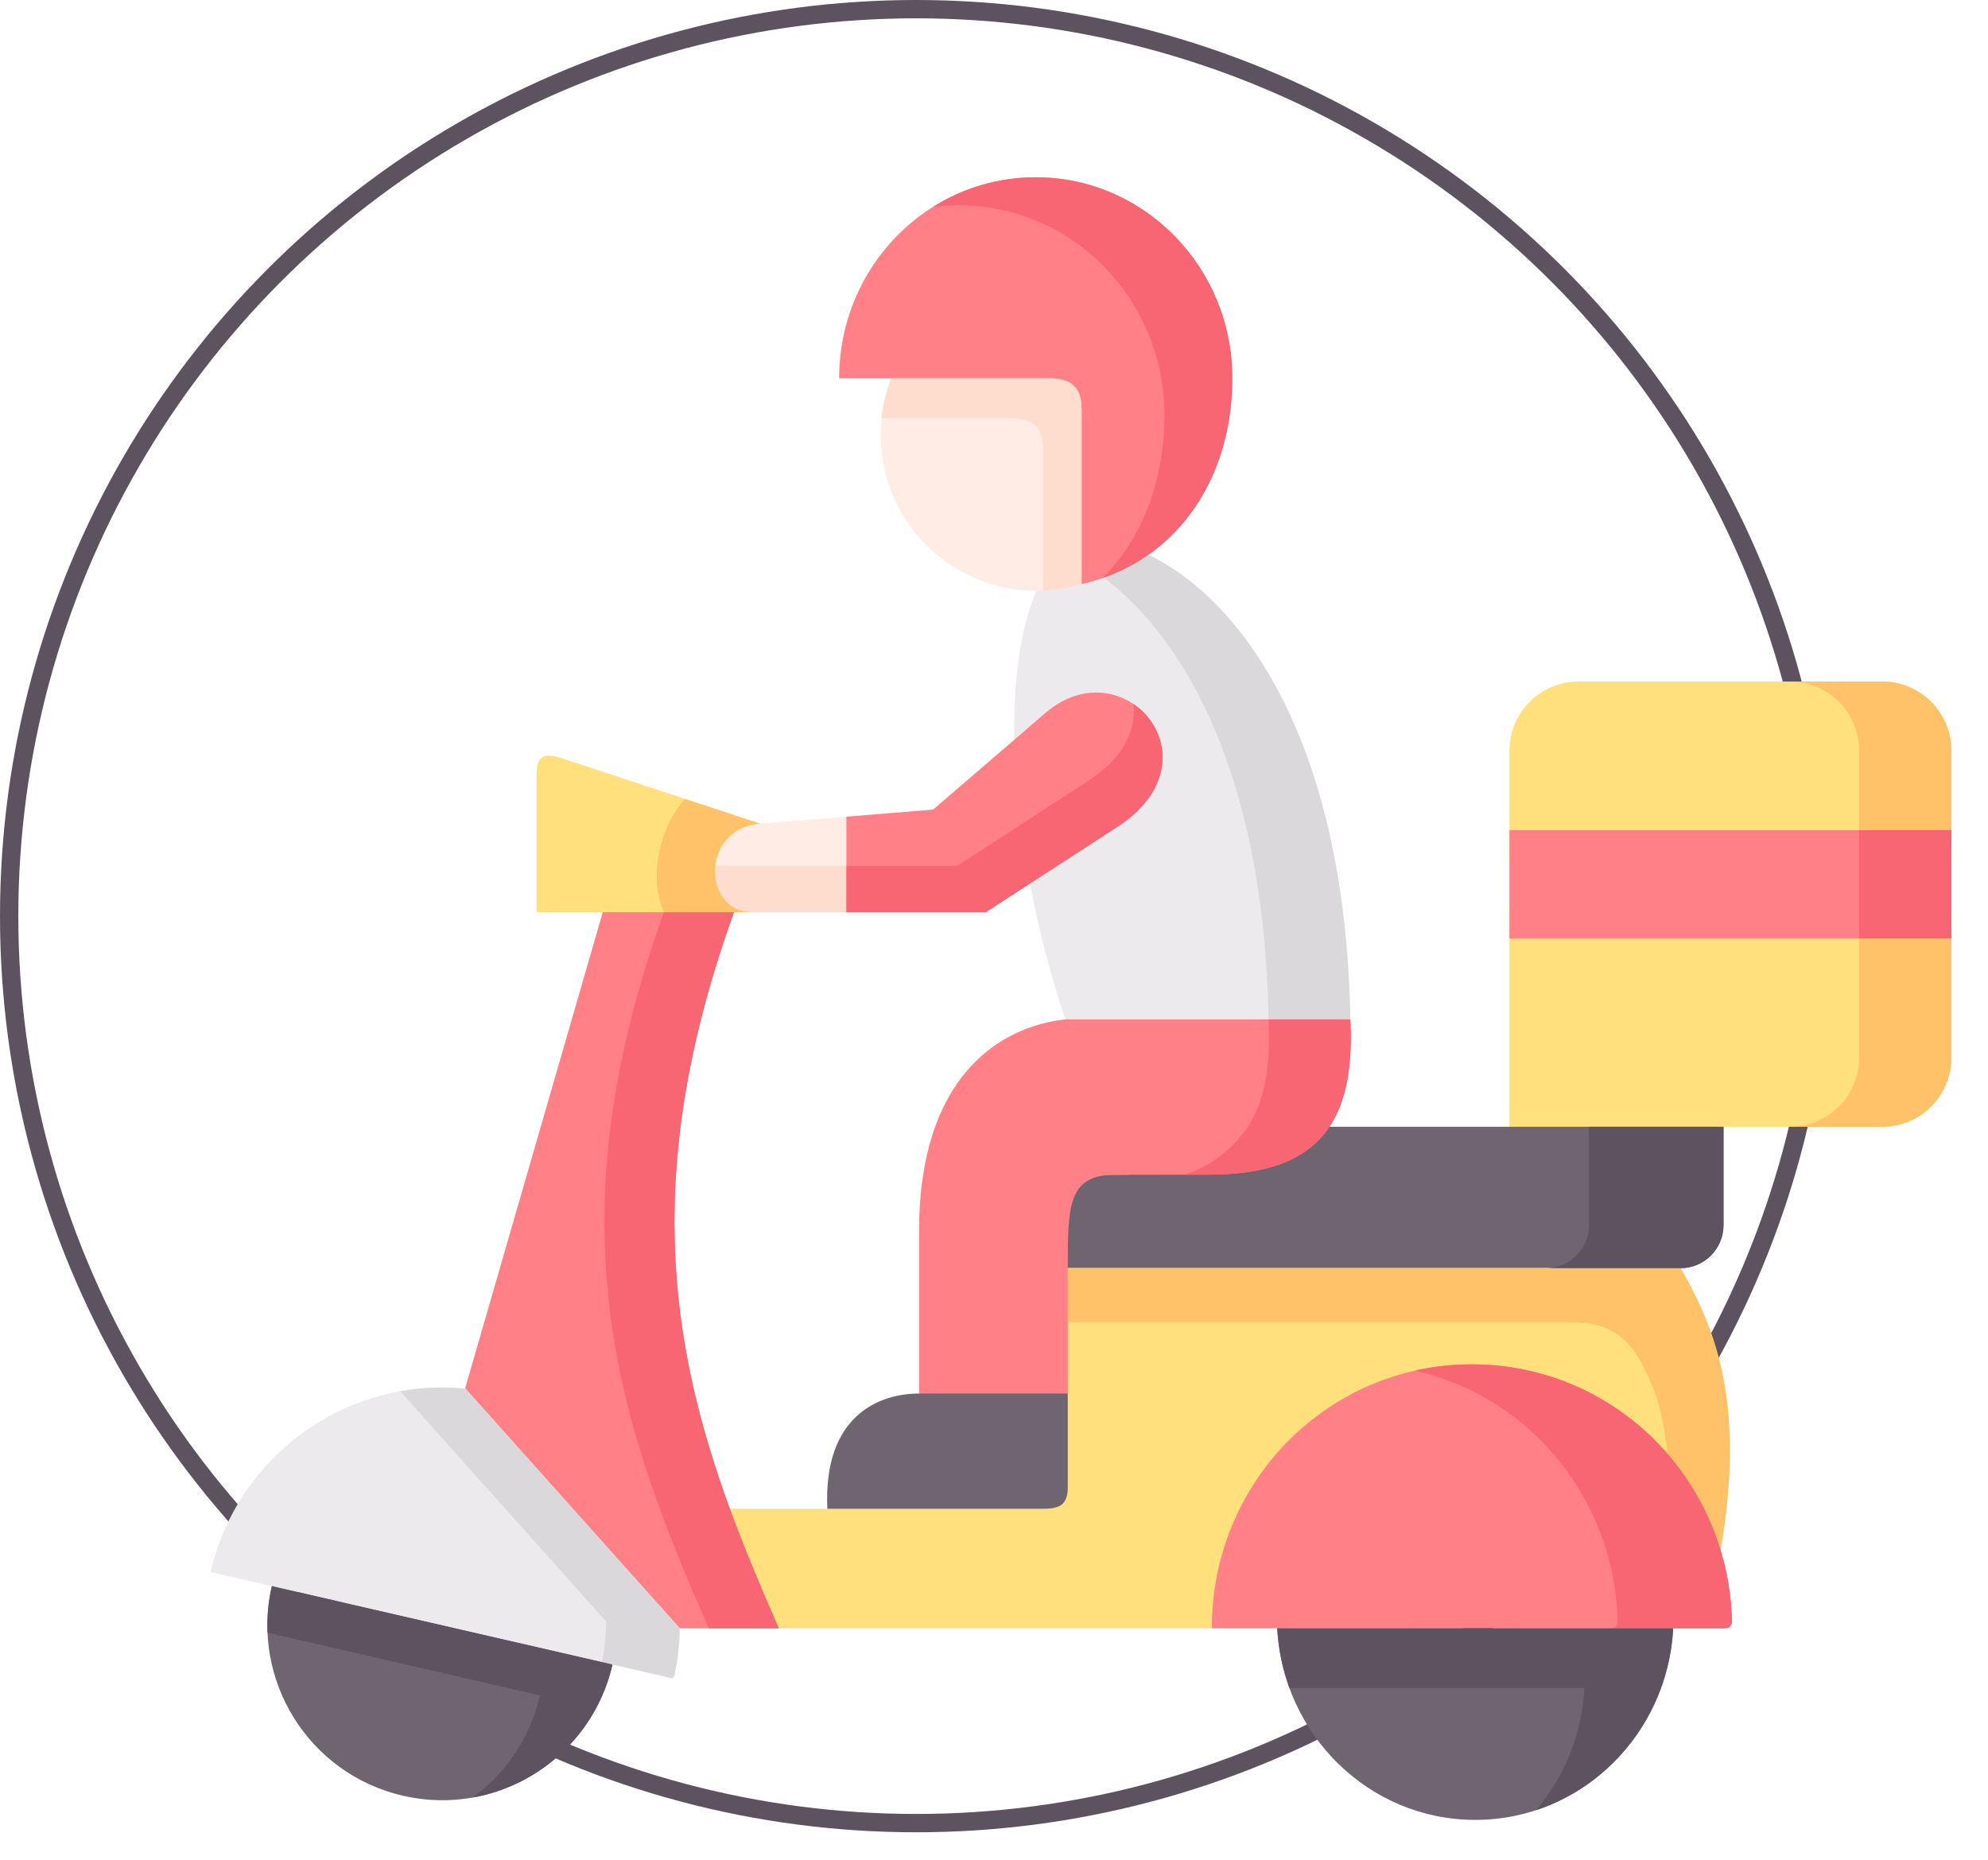 <svg width="217" height="203" viewBox="0 0 217 203" fill="none" xmlns="http://www.w3.org/2000/svg">
<circle cx="100" cy="100" r="99" fill="white" stroke="#5D5360" stroke-width="2"/>
<g clip-path="url(#clip0)" filter="url(#filter0_d)">
<path fill-rule="evenodd" clip-rule="evenodd" d="M164.766 94.708H213V111.464C213 115.607 209.619 118.99 205.479 118.99H188.13L177.78 124.218L164.766 118.99V94.708H164.766Z" fill="#FFE07D"/>
<path fill-rule="evenodd" clip-rule="evenodd" d="M172.287 70.392H205.48C209.619 70.392 213 73.776 213 77.919V90.37H164.766V77.919C164.766 73.776 168.147 70.392 172.287 70.392Z" fill="#FFE07D"/>
<path fill-rule="evenodd" clip-rule="evenodd" d="M164.766 86.617H213V98.45H164.766V86.617Z" fill="#FF8086"/>
<path fill-rule="evenodd" clip-rule="evenodd" d="M202.933 86.617H209.11H213V77.919C213 75.088 211.418 72.616 209.11 71.336C208.026 70.74 206.791 70.392 205.479 70.392H195.412C199.551 70.392 202.932 73.776 202.932 77.919V86.617H202.933Z" fill="#FFC269"/>
<path fill-rule="evenodd" clip-rule="evenodd" d="M202.933 98.45H209.109H213V94.708V90.37V86.617H209.109H202.933V90.37V94.708V98.45Z" fill="#F76672"/>
<path fill-rule="evenodd" clip-rule="evenodd" d="M202.932 98.45V111.464C202.932 115.607 199.551 118.991 195.412 118.991H205.479C206.79 118.991 208.026 118.654 209.11 118.058C211.418 116.767 213 114.295 213 111.464V98.45H209.11H202.932Z" fill="#FFC269"/>
<path fill-rule="evenodd" clip-rule="evenodd" d="M164.766 118.991H188.13V129.738C188.13 132.32 186.017 134.423 183.449 134.423H107.378C107.378 127.667 107.378 124.229 112.547 124.229L122.842 124.218C129.323 124.207 133.57 122.548 135.944 118.99H164.766V118.991Z" fill="#6F6571"/>
<path fill-rule="evenodd" clip-rule="evenodd" d="M116.553 134.424H183.448C187.371 141.256 190.525 149.466 187.804 165.17C183.253 149.683 137.024 155.865 132.277 173.738H81.269C79.34 169.367 77.519 165.051 75.926 160.691H90.307C119.392 149.715 110.04 154.607 116.553 134.424Z" fill="#FFE07D"/>
<path fill-rule="evenodd" clip-rule="evenodd" d="M112.425 92.441C113.422 97.69 114.776 102.864 116.293 107.267L130.998 113.028L147.394 107.267C146.82 76.238 135.225 61.358 125.363 56.543C121.809 53.837 118.168 52.817 118.168 52.817C118.168 52.817 113.378 60.48 113.129 60.48C111.286 64.861 110.593 70.577 110.712 76.748L112.425 92.441Z" fill="#ECEAEC"/>
<path fill-rule="evenodd" clip-rule="evenodd" d="M147.395 107.267H116.293C109.13 108.047 100.32 113.503 100.32 130.4V148.11L107.378 152.314L116.553 148.11V134.423C116.553 127.667 116.553 124.229 121.722 124.229L132.017 124.218C138.497 124.207 142.745 122.548 145.118 118.99C146.95 116.247 147.654 112.375 147.395 107.267Z" fill="#FF8086"/>
<path fill-rule="evenodd" clip-rule="evenodd" d="M147.395 107.267C146.82 76.238 135.225 61.358 125.363 56.543C123.901 57.573 122.275 58.419 120.487 59.048C129.221 65.653 137.977 80.414 138.476 107.267H147.395Z" fill="#DAD8DB"/>
<path fill-rule="evenodd" clip-rule="evenodd" d="M147.395 107.267H138.476C138.736 112.375 138.032 116.247 136.201 118.991C134.705 121.236 132.451 123.133 129.362 124.218H132.018C138.498 124.207 142.746 122.548 145.119 118.991C146.95 116.247 147.654 112.375 147.395 107.267Z" fill="#F76672"/>
<path fill-rule="evenodd" clip-rule="evenodd" d="M132.277 173.738C132.277 157.698 144.989 144.922 160.669 144.922C173.424 144.922 184.217 153.381 187.804 165.17C188.541 167.589 188.975 170.159 189.051 172.827C189.083 173.868 188.368 173.738 187.393 173.738C169.025 173.738 150.645 173.727 132.277 173.738Z" fill="#FF8086"/>
<path fill-rule="evenodd" clip-rule="evenodd" d="M139.419 173.738H182.636C182.018 185.386 172.58 194.648 161.027 194.648C149.475 194.648 140.036 185.386 139.419 173.738Z" fill="#6F6571"/>
<path fill-rule="evenodd" clip-rule="evenodd" d="M29.675 169.129L66.856 177.686C64.493 187.957 54.253 194.377 43.99 192.013C33.718 189.648 27.313 179.399 29.675 169.129Z" fill="#6F6571"/>
<path fill-rule="evenodd" clip-rule="evenodd" d="M26.89 158.706C32.146 151.06 41.271 146.624 50.807 147.579C67.626 151.136 73.098 161.19 74.193 173.727C74.171 175.43 73.987 177.144 73.618 178.857C73.51 179.335 73.196 179.139 72.675 179.02L66.856 177.686L29.675 169.129L26.89 168.489L23 167.589C23.748 164.313 25.091 161.32 26.89 158.706Z" fill="#ECEAEC"/>
<path fill-rule="evenodd" clip-rule="evenodd" d="M50.774 147.536L65.794 95.565L72.556 92.539L80.12 95.565C70.183 123.112 72.957 142.341 79.665 160.691C81.269 165.051 83.089 169.367 85.008 173.738H74.203L50.774 147.536Z" fill="#FF8086"/>
<path fill-rule="evenodd" clip-rule="evenodd" d="M97.286 37.292L114.906 33.54C116.694 33.703 121.809 37.998 121.809 40.687L118.06 59.753C116.499 60.22 114.841 60.48 113.129 60.48C103.745 60.48 96.137 52.856 96.137 43.463C96.137 41.284 96.538 39.201 97.286 37.292Z" fill="#FFECE4"/>
<path fill-rule="evenodd" clip-rule="evenodd" d="M91.596 37.292C91.596 25.167 101.197 15.352 113.053 15.352C124.908 15.352 134.509 25.167 134.509 37.292C134.509 45.296 131.258 52.411 125.363 56.543C123.261 58.029 120.812 59.124 118.059 59.753V40.687C118.059 37.997 116.694 37.455 114.906 37.292H97.285H91.596V37.292Z" fill="#FF8086"/>
<path fill-rule="evenodd" clip-rule="evenodd" d="M101.826 18.595C105.088 16.534 108.935 15.352 113.053 15.352C124.908 15.352 134.51 25.167 134.51 37.292C134.51 45.296 131.258 52.411 125.363 56.543C123.868 57.595 122.21 58.452 120.389 59.081C124.745 54.667 127.108 48.333 127.108 41.349C127.108 28.681 117.062 18.41 104.676 18.41C103.712 18.41 102.758 18.465 101.826 18.595Z" fill="#F76672"/>
<path fill-rule="evenodd" clip-rule="evenodd" d="M100.32 148.11H116.554V158.338C116.554 160.529 115.362 160.691 113.606 160.691H90.307C89.841 150.431 96.05 148.11 100.32 148.11Z" fill="#6F6571"/>
<path fill-rule="evenodd" clip-rule="evenodd" d="M79.665 160.691C72.957 142.341 70.183 123.112 80.12 95.565H74.55C74.529 95.565 74.507 95.565 74.485 95.565H72.481C62.543 123.112 65.306 142.341 72.025 160.691C73.618 165.051 75.439 169.367 77.368 173.738H81.269H85.008C83.09 169.367 81.269 165.051 79.665 160.691Z" fill="#F76672"/>
<path fill-rule="evenodd" clip-rule="evenodd" d="M74.193 173.727L50.807 147.579C48.391 147.34 45.996 147.438 43.688 147.861L66.163 172.99C66.141 174.454 66 175.939 65.719 177.425L66.856 177.685L72.676 179.02C73.196 179.139 73.51 179.334 73.619 178.857C73.987 177.144 74.171 175.43 74.193 173.727Z" fill="#DAD8DB"/>
<path fill-rule="evenodd" clip-rule="evenodd" d="M183.448 134.424H116.553V140.313H171.517C175.993 140.313 178.117 142.243 179.862 146.158C181.368 149.553 181.401 150.659 182.083 154.759C184.651 157.741 186.624 161.277 187.805 165.17C190.525 149.466 187.371 141.256 183.448 134.424Z" fill="#FFC269"/>
<path fill-rule="evenodd" clip-rule="evenodd" d="M182.083 154.759C176.881 148.717 169.22 144.922 160.67 144.922C158.524 144.922 156.443 145.161 154.438 145.605C167.237 148.501 176.188 159.802 176.578 172.827C176.599 173.543 176.274 173.705 175.754 173.738H182.636H187.393C188.368 173.738 189.084 173.868 189.051 172.827C188.975 170.159 188.542 167.589 187.805 165.17C187.783 165.094 187.762 165.029 187.74 164.964C187.74 164.964 187.74 164.964 187.74 164.954C186.548 161.146 184.608 157.687 182.083 154.759Z" fill="#F76672"/>
<path fill-rule="evenodd" clip-rule="evenodd" d="M65.719 177.425L29.675 169.129C29.275 170.831 29.134 172.545 29.198 174.215L57.807 180.799L58.934 181.059C57.872 185.722 55.174 189.594 51.587 192.208C58.902 190.917 65.09 185.386 66.856 177.686L65.719 177.425Z" fill="#5D5360"/>
<path fill-rule="evenodd" clip-rule="evenodd" d="M175.754 173.738H139.418C139.538 176.015 140.004 178.206 140.751 180.256H166.066H172.947C172.676 185.353 170.726 189.984 167.648 193.596C176.003 190.852 182.147 183.054 182.635 173.738H175.754V173.738Z" fill="#5D5360"/>
<path fill-rule="evenodd" clip-rule="evenodd" d="M188.13 129.738V118.991H173.446V129.738C173.446 132.32 171.333 134.423 168.765 134.423H183.448C186.017 134.424 188.13 132.32 188.13 129.738Z" fill="#5D5360"/>
<path fill-rule="evenodd" clip-rule="evenodd" d="M96.224 41.641H110.701C112.489 41.804 113.855 42.357 113.855 45.047V60.458C115.307 60.393 116.716 60.154 118.06 59.753V40.687C118.06 37.997 116.694 37.455 114.906 37.292H97.286C96.755 38.659 96.386 40.123 96.224 41.641Z" fill="#FFDDCE"/>
<path fill-rule="evenodd" clip-rule="evenodd" d="M62.663 79.199L82.938 85.901C83.935 86.79 82.808 95.857 82.136 95.565H65.794H58.566V80.641C58.566 77.702 60.094 78.353 62.663 79.199Z" fill="#FFE07D"/>
<path fill-rule="evenodd" clip-rule="evenodd" d="M92.387 95.565H90.686H82.136C76.631 95.565 76.468 86.433 82.938 85.901L92.387 85.142L94.923 90.511L92.387 95.565Z" fill="#FFECE4"/>
<path fill-rule="evenodd" clip-rule="evenodd" d="M110.712 76.748L114.104 73.83C122.6 66.51 133.339 78.863 121.983 86.237L112.425 92.441L107.613 95.565H92.388V85.142L101.848 84.372L110.712 76.748Z" fill="#FF8086"/>
<path fill-rule="evenodd" clip-rule="evenodd" d="M92.388 95.565V90.511H90.361H89.267H87.554H79.004C78.679 90.511 78.376 90.489 78.083 90.424C77.769 92.94 79.189 95.565 82.136 95.565H90.686H92.388Z" fill="#FFDDCE"/>
<path fill-rule="evenodd" clip-rule="evenodd" d="M121.983 86.237C128.853 81.769 127.639 75.49 123.727 72.844C124.042 75.555 122.752 78.668 118.851 81.195L111.406 86.021L109.304 87.398L104.492 90.511H92.388V95.565H107.613L112.425 92.442L121.983 86.237Z" fill="#F76672"/>
<path fill-rule="evenodd" clip-rule="evenodd" d="M82.938 85.901L74.778 83.212C72.047 86.14 70.725 91.844 72.481 95.565H80.12H82.136C79.188 95.565 77.769 92.94 78.083 90.424C78.365 88.244 79.936 86.151 82.938 85.901Z" fill="#FFC269"/>
</g>
<defs>
<filter id="filter0_d" x="19" y="10" width="198" height="198" filterUnits="userSpaceOnUse" color-interpolation-filters="sRGB">
<feFlood flood-opacity="0" result="BackgroundImageFix"/>
<feColorMatrix in="SourceAlpha" type="matrix" values="0 0 0 0 0 0 0 0 0 0 0 0 0 0 0 0 0 0 127 0" result="hardAlpha"/>
<feOffset dy="4"/>
<feGaussianBlur stdDeviation="2"/>
<feColorMatrix type="matrix" values="0 0 0 0 0 0 0 0 0 0 0 0 0 0 0 0 0 0 0.25 0"/>
<feBlend mode="normal" in2="BackgroundImageFix" result="effect1_dropShadow"/>
<feBlend mode="normal" in="SourceGraphic" in2="effect1_dropShadow" result="shape"/>
</filter>
<clipPath id="clip0">
<rect width="190" height="190" fill="white" transform="translate(23 10)"/>
</clipPath>
</defs>
</svg>
